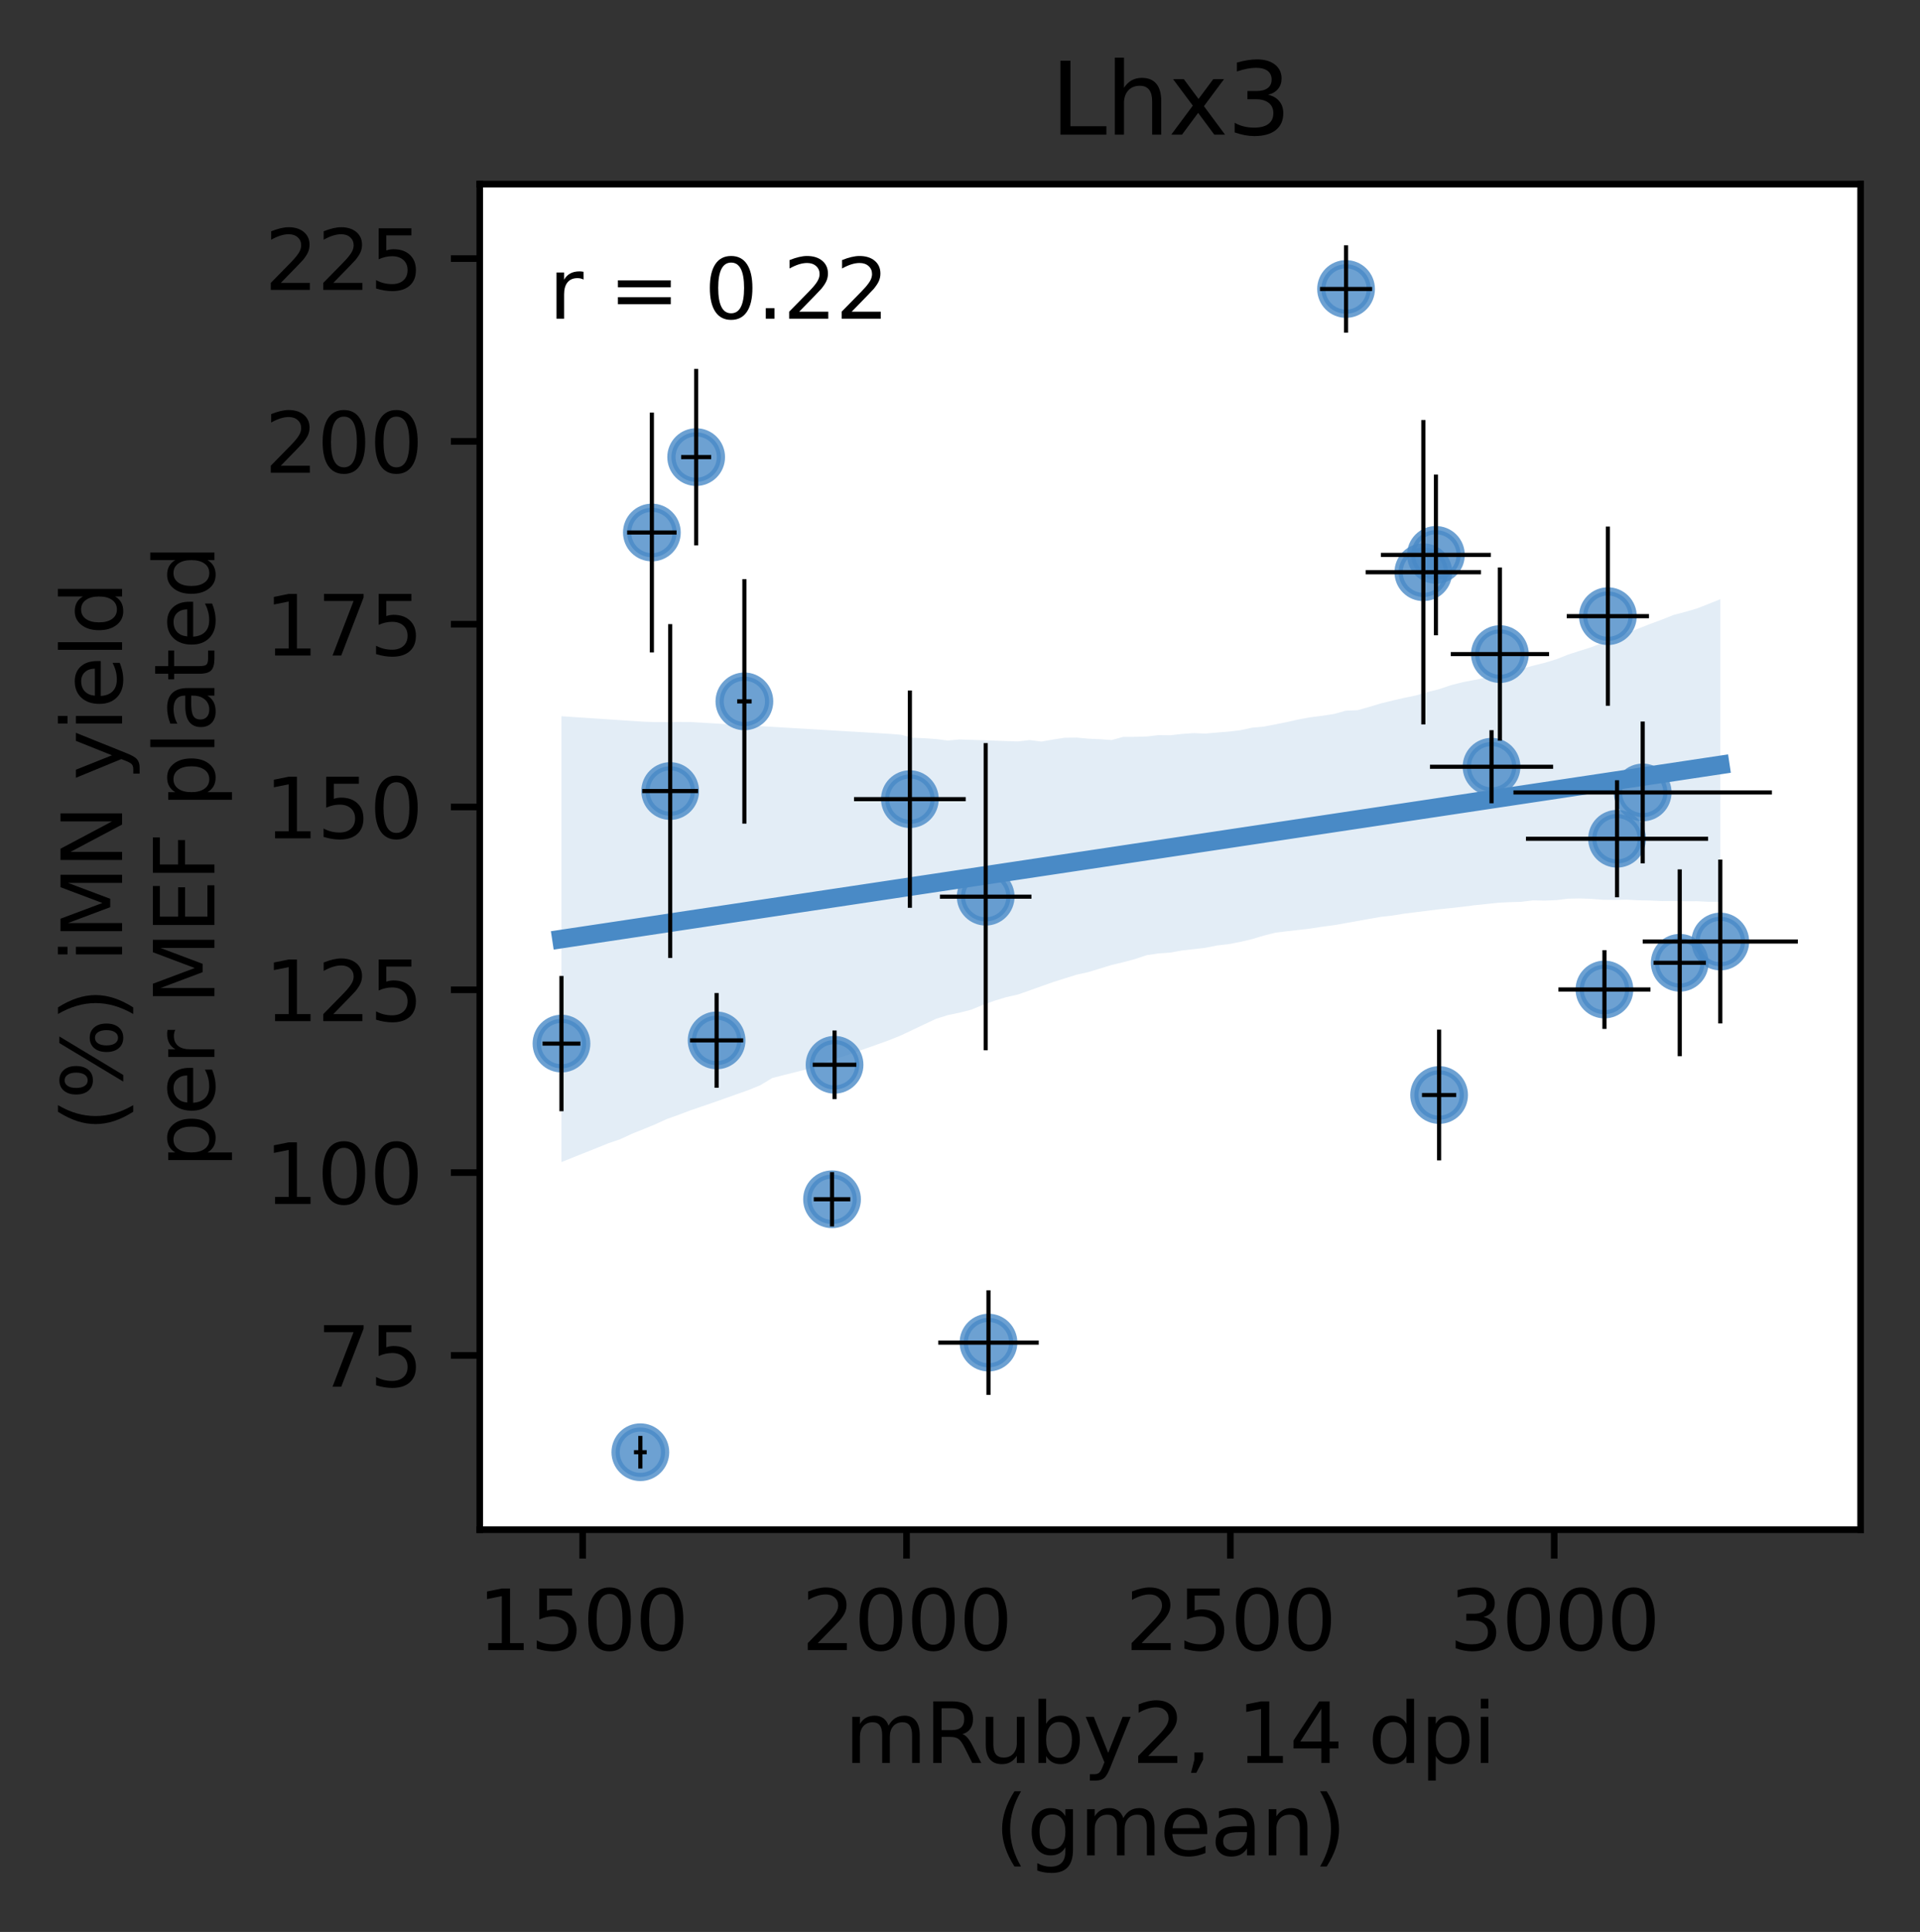 <?xml version="1.0" encoding="utf-8" standalone="no"?>
<!DOCTYPE svg PUBLIC "-//W3C//DTD SVG 1.1//EN"
  "http://www.w3.org/Graphics/SVG/1.1/DTD/svg11.dtd">
<svg xmlns:xlink="http://www.w3.org/1999/xlink" width="232.763pt" height="234.152pt" viewBox="0 0 232.763 234.152" xmlns="http://www.w3.org/2000/svg" version="1.1">
 <rect x="0" y="0" width="232.763" height="234.152" fill="#333333" stroke="none"/>
 <defs>
  <style type="text/css">*{stroke-linejoin: round; stroke-linecap: butt}</style>
 </defs>
 <g id="figure_1">
  <g id="patch_1">
   <path d="M 0 234.152 
L 232.763 234.152 
L 232.763 -0 
L 0 -0 
L 0 234.152 
z
" style="fill: none"/>
  </g>
  <g id="axes_1">
   <g id="patch_2">
    <path d="M 58.163 185.398 
L 225.563 185.398 
L 225.563 22.318 
L 58.163 22.318 
z
" style="fill: #ffffff"/>
   </g>
   <g id="PathCollection_1">
    <defs>
     <path id="m0e2d4721bb" d="M 0 3 
C 0.796 3 1.559 2.684 2.121 2.121 
C 2.684 1.559 3 0.796 3 0 
C 3 -0.796 2.684 -1.559 2.121 -2.121 
C 1.559 -2.684 0.796 -3 0 -3 
C -0.796 -3 -1.559 -2.684 -2.121 -2.121 
C -2.684 -1.559 -3 -0.796 -3 0 
C -3 0.796 -2.684 1.559 -2.121 2.121 
C -1.559 2.684 -0.796 3 0 3 
z
" style="stroke: #498ac6; stroke-opacity: 0.8"/>
    </defs>
    <g clip-path="url(#p1fb70815da)">
     <use xlink:href="#m0e2d4721bb" x="208.551" y="114.112" style="fill: #498ac6; fill-opacity: 0.8; stroke: #498ac6; stroke-opacity: 0.8"/>
     <use xlink:href="#m0e2d4721bb" x="181.833" y="79.277" style="fill: #498ac6; fill-opacity: 0.8; stroke: #498ac6; stroke-opacity: 0.8"/>
     <use xlink:href="#m0e2d4721bb" x="79.027" y="64.541" style="fill: #498ac6; fill-opacity: 0.8; stroke: #498ac6; stroke-opacity: 0.8"/>
     <use xlink:href="#m0e2d4721bb" x="86.876" y="126.097" style="fill: #498ac6; fill-opacity: 0.8; stroke: #498ac6; stroke-opacity: 0.8"/>
     <use xlink:href="#m0e2d4721bb" x="172.553" y="69.354" style="fill: #498ac6; fill-opacity: 0.8; stroke: #498ac6; stroke-opacity: 0.8"/>
     <use xlink:href="#m0e2d4721bb" x="163.183" y="35.027" style="fill: #498ac6; fill-opacity: 0.8; stroke: #498ac6; stroke-opacity: 0.8"/>
     <use xlink:href="#m0e2d4721bb" x="84.397" y="55.401" style="fill: #498ac6; fill-opacity: 0.8; stroke: #498ac6; stroke-opacity: 0.8"/>
     <use xlink:href="#m0e2d4721bb" x="119.497" y="108.679" style="fill: #498ac6; fill-opacity: 0.8; stroke: #498ac6; stroke-opacity: 0.8"/>
     <use xlink:href="#m0e2d4721bb" x="203.635" y="116.691" style="fill: #498ac6; fill-opacity: 0.8; stroke: #498ac6; stroke-opacity: 0.8"/>
     <use xlink:href="#m0e2d4721bb" x="180.82" y="92.931" style="fill: #498ac6; fill-opacity: 0.8; stroke: #498ac6; stroke-opacity: 0.8"/>
     <use xlink:href="#m0e2d4721bb" x="90.243" y="85.008" style="fill: #498ac6; fill-opacity: 0.8; stroke: #498ac6; stroke-opacity: 0.8"/>
     <use xlink:href="#m0e2d4721bb" x="100.868" y="145.352" style="fill: #498ac6; fill-opacity: 0.8; stroke: #498ac6; stroke-opacity: 0.8"/>
     <use xlink:href="#m0e2d4721bb" x="199.145" y="96.044" style="fill: #498ac6; fill-opacity: 0.8; stroke: #498ac6; stroke-opacity: 0.8"/>
     <use xlink:href="#m0e2d4721bb" x="194.924" y="74.68" style="fill: #498ac6; fill-opacity: 0.8; stroke: #498ac6; stroke-opacity: 0.8"/>
     <use xlink:href="#m0e2d4721bb" x="110.305" y="96.857" style="fill: #498ac6; fill-opacity: 0.8; stroke: #498ac6; stroke-opacity: 0.8"/>
     <use xlink:href="#m0e2d4721bb" x="119.835" y="162.725" style="fill: #498ac6; fill-opacity: 0.8; stroke: #498ac6; stroke-opacity: 0.8"/>
     <use xlink:href="#m0e2d4721bb" x="196.034" y="101.657" style="fill: #498ac6; fill-opacity: 0.8; stroke: #498ac6; stroke-opacity: 0.8"/>
     <use xlink:href="#m0e2d4721bb" x="174.076" y="67.256" style="fill: #498ac6; fill-opacity: 0.8; stroke: #498ac6; stroke-opacity: 0.8"/>
     <use xlink:href="#m0e2d4721bb" x="81.247" y="95.876" style="fill: #498ac6; fill-opacity: 0.8; stroke: #498ac6; stroke-opacity: 0.8"/>
     <use xlink:href="#m0e2d4721bb" x="101.173" y="129.051" style="fill: #498ac6; fill-opacity: 0.8; stroke: #498ac6; stroke-opacity: 0.8"/>
     <use xlink:href="#m0e2d4721bb" x="194.508" y="119.929" style="fill: #498ac6; fill-opacity: 0.8; stroke: #498ac6; stroke-opacity: 0.8"/>
     <use xlink:href="#m0e2d4721bb" x="174.463" y="132.717" style="fill: #498ac6; fill-opacity: 0.8; stroke: #498ac6; stroke-opacity: 0.8"/>
     <use xlink:href="#m0e2d4721bb" x="68.067" y="126.484" style="fill: #498ac6; fill-opacity: 0.8; stroke: #498ac6; stroke-opacity: 0.8"/>
     <use xlink:href="#m0e2d4721bb" x="77.63" y="176.01" style="fill: #498ac6; fill-opacity: 0.8; stroke: #498ac6; stroke-opacity: 0.8"/>
    </g>
   </g>
   <g id="PolyCollection_1">
    <path d="M 68.067 86.808 
L 68.067 140.846 
L 69.486 140.279 
L 70.905 139.711 
L 72.324 139.142 
L 73.743 138.568 
L 75.162 138.087 
L 76.581 137.428 
L 78 136.857 
L 79.42 136.274 
L 80.839 135.626 
L 82.258 135.121 
L 83.677 134.583 
L 85.096 134.1 
L 86.515 133.612 
L 87.934 133.11 
L 89.353 132.607 
L 90.772 132.105 
L 92.191 131.524 
L 93.61 130.66 
L 95.029 130.294 
L 96.448 129.939 
L 97.867 129.585 
L 99.286 129.025 
L 100.705 128.439 
L 102.124 128.08 
L 103.543 127.582 
L 104.962 127.08 
L 106.381 126.577 
L 107.8 126.07 
L 109.219 125.492 
L 110.638 124.824 
L 112.057 124.149 
L 113.476 123.48 
L 114.895 123.036 
L 116.314 122.74 
L 117.733 122.377 
L 119.152 121.797 
L 120.571 121.285 
L 121.99 120.854 
L 123.41 120.536 
L 124.829 120.036 
L 126.248 119.53 
L 127.667 119.029 
L 129.086 118.58 
L 130.505 118.136 
L 131.924 117.822 
L 133.343 117.39 
L 134.762 116.954 
L 136.181 116.619 
L 137.6 116.238 
L 139.019 115.766 
L 140.438 115.557 
L 141.857 115.455 
L 143.276 115.2 
L 144.695 115.042 
L 146.114 114.876 
L 147.533 114.592 
L 148.952 114.428 
L 150.371 114.155 
L 151.79 113.822 
L 153.209 113.394 
L 154.628 113.038 
L 156.047 112.864 
L 157.466 112.703 
L 158.885 112.537 
L 160.304 112.317 
L 161.723 112.13 
L 163.142 111.881 
L 164.561 111.627 
L 165.98 111.371 
L 167.399 111.126 
L 168.819 110.965 
L 170.238 110.732 
L 171.657 110.555 
L 173.076 110.378 
L 174.495 110.206 
L 175.914 110.057 
L 177.333 109.896 
L 178.752 109.716 
L 180.171 109.569 
L 181.59 109.417 
L 183.009 109.343 
L 184.428 109.301 
L 185.847 109.127 
L 187.266 109.152 
L 188.685 109.098 
L 190.104 108.923 
L 191.523 108.893 
L 192.942 108.947 
L 194.361 109.055 
L 195.78 109.07 
L 197.199 109.041 
L 198.618 109.116 
L 200.037 109.14 
L 201.456 109.21 
L 202.875 109.204 
L 204.294 109.233 
L 205.713 109.227 
L 207.132 109.299 
L 208.551 109.296 
L 208.551 72.623 
L 208.551 72.623 
L 207.132 73.196 
L 205.713 73.75 
L 204.294 74.166 
L 202.875 74.537 
L 201.456 75.104 
L 200.037 75.627 
L 198.618 76.183 
L 197.199 76.746 
L 195.78 77.308 
L 194.361 77.872 
L 192.942 78.43 
L 191.523 78.88 
L 190.104 79.337 
L 188.685 79.899 
L 187.266 80.33 
L 185.847 80.686 
L 184.428 81.067 
L 183.009 81.549 
L 181.59 81.87 
L 180.171 82.116 
L 178.752 82.41 
L 177.333 82.678 
L 175.914 83.039 
L 174.495 83.516 
L 173.076 83.874 
L 171.657 84.289 
L 170.238 84.581 
L 168.819 84.905 
L 167.399 85.256 
L 165.98 85.68 
L 164.561 86.083 
L 163.142 86.139 
L 161.723 86.535 
L 160.304 86.753 
L 158.885 86.932 
L 157.466 87.189 
L 156.047 87.509 
L 154.628 87.796 
L 153.209 88.066 
L 151.79 88.198 
L 150.371 88.504 
L 148.952 88.674 
L 147.533 88.785 
L 146.114 88.913 
L 144.695 88.857 
L 143.276 88.956 
L 141.857 89.115 
L 140.438 89.1 
L 139.019 89.264 
L 137.6 89.303 
L 136.181 89.307 
L 134.762 89.695 
L 133.343 89.588 
L 131.924 89.528 
L 130.505 89.396 
L 129.086 89.416 
L 127.667 89.632 
L 126.248 89.878 
L 124.829 89.698 
L 123.41 89.862 
L 121.99 89.816 
L 120.571 89.767 
L 119.152 89.717 
L 117.733 89.669 
L 116.314 89.622 
L 114.895 89.755 
L 113.476 89.573 
L 112.057 89.473 
L 110.638 89.418 
L 109.219 89.051 
L 107.8 88.941 
L 106.381 88.854 
L 104.962 88.767 
L 103.543 88.684 
L 102.124 88.603 
L 100.705 88.518 
L 99.286 88.429 
L 97.867 88.344 
L 96.448 88.262 
L 95.029 88.179 
L 93.61 88.096 
L 92.191 88.013 
L 90.772 87.88 
L 89.353 87.846 
L 87.934 87.762 
L 86.515 87.673 
L 85.096 87.591 
L 83.677 87.509 
L 82.258 87.501 
L 80.839 87.51 
L 79.42 87.519 
L 78 87.469 
L 76.581 87.374 
L 75.162 87.28 
L 73.743 87.186 
L 72.324 87.091 
L 70.905 86.997 
L 69.486 86.903 
L 68.067 86.808 
z
" clip-path="url(#p1fb70815da)" style="fill: #498ac6; fill-opacity: 0.15"/>
   </g>
   <g id="matplotlib.axis_1">
    <g id="xtick_1">
     <g id="line2d_1">
      <defs>
       <path id="m00a034ac00" d="M 0 0 
L 0 3.5 
" style="stroke: #000000; stroke-width: 0.8"/>
      </defs>
      <g>
       <use xlink:href="#m00a034ac00" x="70.64" y="185.398" style="stroke: #000000; stroke-width: 0.8"/>
      </g>
     </g>
     <g id="text_1">
      <!-- 1500 -->
      <g transform="translate(57.915 199.997)scale(0.1 -0.1)">
       <defs>
        <path id="DejaVuSans-31" d="M 794 531 
L 1825 531 
L 1825 4091 
L 703 3866 
L 703 4441 
L 1819 4666 
L 2450 4666 
L 2450 531 
L 3481 531 
L 3481 0 
L 794 0 
L 794 531 
z
" transform="scale(0.016)"/>
        <path id="DejaVuSans-35" d="M 691 4666 
L 3169 4666 
L 3169 4134 
L 1269 4134 
L 1269 2991 
Q 1406 3038 1543 3061 
Q 1681 3084 1819 3084 
Q 2600 3084 3056 2656 
Q 3513 2228 3513 1497 
Q 3513 744 3044 326 
Q 2575 -91 1722 -91 
Q 1428 -91 1123 -41 
Q 819 9 494 109 
L 494 744 
Q 775 591 1075 516 
Q 1375 441 1709 441 
Q 2250 441 2565 725 
Q 2881 1009 2881 1497 
Q 2881 1984 2565 2268 
Q 2250 2553 1709 2553 
Q 1456 2553 1204 2497 
Q 953 2441 691 2322 
L 691 4666 
z
" transform="scale(0.016)"/>
        <path id="DejaVuSans-30" d="M 2034 4250 
Q 1547 4250 1301 3770 
Q 1056 3291 1056 2328 
Q 1056 1369 1301 889 
Q 1547 409 2034 409 
Q 2525 409 2770 889 
Q 3016 1369 3016 2328 
Q 3016 3291 2770 3770 
Q 2525 4250 2034 4250 
z
M 2034 4750 
Q 2819 4750 3233 4129 
Q 3647 3509 3647 2328 
Q 3647 1150 3233 529 
Q 2819 -91 2034 -91 
Q 1250 -91 836 529 
Q 422 1150 422 2328 
Q 422 3509 836 4129 
Q 1250 4750 2034 4750 
z
" transform="scale(0.016)"/>
       </defs>
       <use xlink:href="#DejaVuSans-31"/>
       <use xlink:href="#DejaVuSans-35" x="63.623"/>
       <use xlink:href="#DejaVuSans-30" x="127.246"/>
       <use xlink:href="#DejaVuSans-30" x="190.869"/>
      </g>
     </g>
    </g>
    <g id="xtick_2">
     <g id="line2d_2">
      <g>
       <use xlink:href="#m00a034ac00" x="109.899" y="185.398" style="stroke: #000000; stroke-width: 0.8"/>
      </g>
     </g>
     <g id="text_2">
      <!-- 2000 -->
      <g transform="translate(97.174 199.997)scale(0.1 -0.1)">
       <defs>
        <path id="DejaVuSans-32" d="M 1228 531 
L 3431 531 
L 3431 0 
L 469 0 
L 469 531 
Q 828 903 1448 1529 
Q 2069 2156 2228 2338 
Q 2531 2678 2651 2914 
Q 2772 3150 2772 3378 
Q 2772 3750 2511 3984 
Q 2250 4219 1831 4219 
Q 1534 4219 1204 4116 
Q 875 4013 500 3803 
L 500 4441 
Q 881 4594 1212 4672 
Q 1544 4750 1819 4750 
Q 2544 4750 2975 4387 
Q 3406 4025 3406 3419 
Q 3406 3131 3298 2873 
Q 3191 2616 2906 2266 
Q 2828 2175 2409 1742 
Q 1991 1309 1228 531 
z
" transform="scale(0.016)"/>
       </defs>
       <use xlink:href="#DejaVuSans-32"/>
       <use xlink:href="#DejaVuSans-30" x="63.623"/>
       <use xlink:href="#DejaVuSans-30" x="127.246"/>
       <use xlink:href="#DejaVuSans-30" x="190.869"/>
      </g>
     </g>
    </g>
    <g id="xtick_3">
     <g id="line2d_3">
      <g>
       <use xlink:href="#m00a034ac00" x="149.158" y="185.398" style="stroke: #000000; stroke-width: 0.8"/>
      </g>
     </g>
     <g id="text_3">
      <!-- 2500 -->
      <g transform="translate(136.433 199.997)scale(0.1 -0.1)">
       <use xlink:href="#DejaVuSans-32"/>
       <use xlink:href="#DejaVuSans-35" x="63.623"/>
       <use xlink:href="#DejaVuSans-30" x="127.246"/>
       <use xlink:href="#DejaVuSans-30" x="190.869"/>
      </g>
     </g>
    </g>
    <g id="xtick_4">
     <g id="line2d_4">
      <g>
       <use xlink:href="#m00a034ac00" x="188.417" y="185.398" style="stroke: #000000; stroke-width: 0.8"/>
      </g>
     </g>
     <g id="text_4">
      <!-- 3000 -->
      <g transform="translate(175.692 199.997)scale(0.1 -0.1)">
       <defs>
        <path id="DejaVuSans-33" d="M 2597 2516 
Q 3050 2419 3304 2112 
Q 3559 1806 3559 1356 
Q 3559 666 3084 287 
Q 2609 -91 1734 -91 
Q 1441 -91 1130 -33 
Q 819 25 488 141 
L 488 750 
Q 750 597 1062 519 
Q 1375 441 1716 441 
Q 2309 441 2620 675 
Q 2931 909 2931 1356 
Q 2931 1769 2642 2001 
Q 2353 2234 1838 2234 
L 1294 2234 
L 1294 2753 
L 1863 2753 
Q 2328 2753 2575 2939 
Q 2822 3125 2822 3475 
Q 2822 3834 2567 4026 
Q 2313 4219 1838 4219 
Q 1578 4219 1281 4162 
Q 984 4106 628 3988 
L 628 4550 
Q 988 4650 1302 4700 
Q 1616 4750 1894 4750 
Q 2613 4750 3031 4423 
Q 3450 4097 3450 3541 
Q 3450 3153 3228 2886 
Q 3006 2619 2597 2516 
z
" transform="scale(0.016)"/>
       </defs>
       <use xlink:href="#DejaVuSans-33"/>
       <use xlink:href="#DejaVuSans-30" x="63.623"/>
       <use xlink:href="#DejaVuSans-30" x="127.246"/>
       <use xlink:href="#DejaVuSans-30" x="190.869"/>
      </g>
     </g>
    </g>
    <g id="text_5">
     <!-- mRuby2, 14 dpi -->
     <g transform="translate(102.393 213.675)scale(0.1 -0.1)">
      <defs>
       <path id="DejaVuSans-6d" d="M 3328 2828 
Q 3544 3216 3844 3400 
Q 4144 3584 4550 3584 
Q 5097 3584 5394 3201 
Q 5691 2819 5691 2113 
L 5691 0 
L 5113 0 
L 5113 2094 
Q 5113 2597 4934 2840 
Q 4756 3084 4391 3084 
Q 3944 3084 3684 2787 
Q 3425 2491 3425 1978 
L 3425 0 
L 2847 0 
L 2847 2094 
Q 2847 2600 2669 2842 
Q 2491 3084 2119 3084 
Q 1678 3084 1418 2786 
Q 1159 2488 1159 1978 
L 1159 0 
L 581 0 
L 581 3500 
L 1159 3500 
L 1159 2956 
Q 1356 3278 1631 3431 
Q 1906 3584 2284 3584 
Q 2666 3584 2933 3390 
Q 3200 3197 3328 2828 
z
" transform="scale(0.016)"/>
       <path id="DejaVuSans-52" d="M 2841 2188 
Q 3044 2119 3236 1894 
Q 3428 1669 3622 1275 
L 4263 0 
L 3584 0 
L 2988 1197 
Q 2756 1666 2539 1819 
Q 2322 1972 1947 1972 
L 1259 1972 
L 1259 0 
L 628 0 
L 628 4666 
L 2053 4666 
Q 2853 4666 3247 4331 
Q 3641 3997 3641 3322 
Q 3641 2881 3436 2590 
Q 3231 2300 2841 2188 
z
M 1259 4147 
L 1259 2491 
L 2053 2491 
Q 2509 2491 2742 2702 
Q 2975 2913 2975 3322 
Q 2975 3731 2742 3939 
Q 2509 4147 2053 4147 
L 1259 4147 
z
" transform="scale(0.016)"/>
       <path id="DejaVuSans-75" d="M 544 1381 
L 544 3500 
L 1119 3500 
L 1119 1403 
Q 1119 906 1312 657 
Q 1506 409 1894 409 
Q 2359 409 2629 706 
Q 2900 1003 2900 1516 
L 2900 3500 
L 3475 3500 
L 3475 0 
L 2900 0 
L 2900 538 
Q 2691 219 2414 64 
Q 2138 -91 1772 -91 
Q 1169 -91 856 284 
Q 544 659 544 1381 
z
M 1991 3584 
L 1991 3584 
z
" transform="scale(0.016)"/>
       <path id="DejaVuSans-62" d="M 3116 1747 
Q 3116 2381 2855 2742 
Q 2594 3103 2138 3103 
Q 1681 3103 1420 2742 
Q 1159 2381 1159 1747 
Q 1159 1113 1420 752 
Q 1681 391 2138 391 
Q 2594 391 2855 752 
Q 3116 1113 3116 1747 
z
M 1159 2969 
Q 1341 3281 1617 3432 
Q 1894 3584 2278 3584 
Q 2916 3584 3314 3078 
Q 3713 2572 3713 1747 
Q 3713 922 3314 415 
Q 2916 -91 2278 -91 
Q 1894 -91 1617 61 
Q 1341 213 1159 525 
L 1159 0 
L 581 0 
L 581 4863 
L 1159 4863 
L 1159 2969 
z
" transform="scale(0.016)"/>
       <path id="DejaVuSans-79" d="M 2059 -325 
Q 1816 -950 1584 -1140 
Q 1353 -1331 966 -1331 
L 506 -1331 
L 506 -850 
L 844 -850 
Q 1081 -850 1212 -737 
Q 1344 -625 1503 -206 
L 1606 56 
L 191 3500 
L 800 3500 
L 1894 763 
L 2988 3500 
L 3597 3500 
L 2059 -325 
z
" transform="scale(0.016)"/>
       <path id="DejaVuSans-2c" d="M 750 794 
L 1409 794 
L 1409 256 
L 897 -744 
L 494 -744 
L 750 256 
L 750 794 
z
" transform="scale(0.016)"/>
       <path id="DejaVuSans-20" transform="scale(0.016)"/>
       <path id="DejaVuSans-34" d="M 2419 4116 
L 825 1625 
L 2419 1625 
L 2419 4116 
z
M 2253 4666 
L 3047 4666 
L 3047 1625 
L 3713 1625 
L 3713 1100 
L 3047 1100 
L 3047 0 
L 2419 0 
L 2419 1100 
L 313 1100 
L 313 1709 
L 2253 4666 
z
" transform="scale(0.016)"/>
       <path id="DejaVuSans-64" d="M 2906 2969 
L 2906 4863 
L 3481 4863 
L 3481 0 
L 2906 0 
L 2906 525 
Q 2725 213 2448 61 
Q 2172 -91 1784 -91 
Q 1150 -91 751 415 
Q 353 922 353 1747 
Q 353 2572 751 3078 
Q 1150 3584 1784 3584 
Q 2172 3584 2448 3432 
Q 2725 3281 2906 2969 
z
M 947 1747 
Q 947 1113 1208 752 
Q 1469 391 1925 391 
Q 2381 391 2643 752 
Q 2906 1113 2906 1747 
Q 2906 2381 2643 2742 
Q 2381 3103 1925 3103 
Q 1469 3103 1208 2742 
Q 947 2381 947 1747 
z
" transform="scale(0.016)"/>
       <path id="DejaVuSans-70" d="M 1159 525 
L 1159 -1331 
L 581 -1331 
L 581 3500 
L 1159 3500 
L 1159 2969 
Q 1341 3281 1617 3432 
Q 1894 3584 2278 3584 
Q 2916 3584 3314 3078 
Q 3713 2572 3713 1747 
Q 3713 922 3314 415 
Q 2916 -91 2278 -91 
Q 1894 -91 1617 61 
Q 1341 213 1159 525 
z
M 3116 1747 
Q 3116 2381 2855 2742 
Q 2594 3103 2138 3103 
Q 1681 3103 1420 2742 
Q 1159 2381 1159 1747 
Q 1159 1113 1420 752 
Q 1681 391 2138 391 
Q 2594 391 2855 752 
Q 3116 1113 3116 1747 
z
" transform="scale(0.016)"/>
       <path id="DejaVuSans-69" d="M 603 3500 
L 1178 3500 
L 1178 0 
L 603 0 
L 603 3500 
z
M 603 4863 
L 1178 4863 
L 1178 4134 
L 603 4134 
L 603 4863 
z
" transform="scale(0.016)"/>
      </defs>
      <use xlink:href="#DejaVuSans-6d"/>
      <use xlink:href="#DejaVuSans-52" x="97.412"/>
      <use xlink:href="#DejaVuSans-75" x="162.395"/>
      <use xlink:href="#DejaVuSans-62" x="225.773"/>
      <use xlink:href="#DejaVuSans-79" x="289.25"/>
      <use xlink:href="#DejaVuSans-32" x="348.43"/>
      <use xlink:href="#DejaVuSans-2c" x="412.053"/>
      <use xlink:href="#DejaVuSans-20" x="443.84"/>
      <use xlink:href="#DejaVuSans-31" x="475.627"/>
      <use xlink:href="#DejaVuSans-34" x="539.25"/>
      <use xlink:href="#DejaVuSans-20" x="602.873"/>
      <use xlink:href="#DejaVuSans-64" x="634.66"/>
      <use xlink:href="#DejaVuSans-70" x="698.137"/>
      <use xlink:href="#DejaVuSans-69" x="761.613"/>
     </g>
     <!-- (gmean) -->
     <g transform="translate(120.608 224.873)scale(0.1 -0.1)">
      <defs>
       <path id="DejaVuSans-28" d="M 1984 4856 
Q 1566 4138 1362 3434 
Q 1159 2731 1159 2009 
Q 1159 1288 1364 580 
Q 1569 -128 1984 -844 
L 1484 -844 
Q 1016 -109 783 600 
Q 550 1309 550 2009 
Q 550 2706 781 3412 
Q 1013 4119 1484 4856 
L 1984 4856 
z
" transform="scale(0.016)"/>
       <path id="DejaVuSans-67" d="M 2906 1791 
Q 2906 2416 2648 2759 
Q 2391 3103 1925 3103 
Q 1463 3103 1205 2759 
Q 947 2416 947 1791 
Q 947 1169 1205 825 
Q 1463 481 1925 481 
Q 2391 481 2648 825 
Q 2906 1169 2906 1791 
z
M 3481 434 
Q 3481 -459 3084 -895 
Q 2688 -1331 1869 -1331 
Q 1566 -1331 1297 -1286 
Q 1028 -1241 775 -1147 
L 775 -588 
Q 1028 -725 1275 -790 
Q 1522 -856 1778 -856 
Q 2344 -856 2625 -561 
Q 2906 -266 2906 331 
L 2906 616 
Q 2728 306 2450 153 
Q 2172 0 1784 0 
Q 1141 0 747 490 
Q 353 981 353 1791 
Q 353 2603 747 3093 
Q 1141 3584 1784 3584 
Q 2172 3584 2450 3431 
Q 2728 3278 2906 2969 
L 2906 3500 
L 3481 3500 
L 3481 434 
z
" transform="scale(0.016)"/>
       <path id="DejaVuSans-65" d="M 3597 1894 
L 3597 1613 
L 953 1613 
Q 991 1019 1311 708 
Q 1631 397 2203 397 
Q 2534 397 2845 478 
Q 3156 559 3463 722 
L 3463 178 
Q 3153 47 2828 -22 
Q 2503 -91 2169 -91 
Q 1331 -91 842 396 
Q 353 884 353 1716 
Q 353 2575 817 3079 
Q 1281 3584 2069 3584 
Q 2775 3584 3186 3129 
Q 3597 2675 3597 1894 
z
M 3022 2063 
Q 3016 2534 2758 2815 
Q 2500 3097 2075 3097 
Q 1594 3097 1305 2825 
Q 1016 2553 972 2059 
L 3022 2063 
z
" transform="scale(0.016)"/>
       <path id="DejaVuSans-61" d="M 2194 1759 
Q 1497 1759 1228 1600 
Q 959 1441 959 1056 
Q 959 750 1161 570 
Q 1363 391 1709 391 
Q 2188 391 2477 730 
Q 2766 1069 2766 1631 
L 2766 1759 
L 2194 1759 
z
M 3341 1997 
L 3341 0 
L 2766 0 
L 2766 531 
Q 2569 213 2275 61 
Q 1981 -91 1556 -91 
Q 1019 -91 701 211 
Q 384 513 384 1019 
Q 384 1609 779 1909 
Q 1175 2209 1959 2209 
L 2766 2209 
L 2766 2266 
Q 2766 2663 2505 2880 
Q 2244 3097 1772 3097 
Q 1472 3097 1187 3025 
Q 903 2953 641 2809 
L 641 3341 
Q 956 3463 1253 3523 
Q 1550 3584 1831 3584 
Q 2591 3584 2966 3190 
Q 3341 2797 3341 1997 
z
" transform="scale(0.016)"/>
       <path id="DejaVuSans-6e" d="M 3513 2113 
L 3513 0 
L 2938 0 
L 2938 2094 
Q 2938 2591 2744 2837 
Q 2550 3084 2163 3084 
Q 1697 3084 1428 2787 
Q 1159 2491 1159 1978 
L 1159 0 
L 581 0 
L 581 3500 
L 1159 3500 
L 1159 2956 
Q 1366 3272 1645 3428 
Q 1925 3584 2291 3584 
Q 2894 3584 3203 3211 
Q 3513 2838 3513 2113 
z
" transform="scale(0.016)"/>
       <path id="DejaVuSans-29" d="M 513 4856 
L 1013 4856 
Q 1481 4119 1714 3412 
Q 1947 2706 1947 2009 
Q 1947 1309 1714 600 
Q 1481 -109 1013 -844 
L 513 -844 
Q 928 -128 1133 580 
Q 1338 1288 1338 2009 
Q 1338 2731 1133 3434 
Q 928 4138 513 4856 
z
" transform="scale(0.016)"/>
      </defs>
      <use xlink:href="#DejaVuSans-28"/>
      <use xlink:href="#DejaVuSans-67" x="39.014"/>
      <use xlink:href="#DejaVuSans-6d" x="102.49"/>
      <use xlink:href="#DejaVuSans-65" x="199.902"/>
      <use xlink:href="#DejaVuSans-61" x="261.426"/>
      <use xlink:href="#DejaVuSans-6e" x="322.705"/>
      <use xlink:href="#DejaVuSans-29" x="386.084"/>
     </g>
    </g>
   </g>
   <g id="matplotlib.axis_2">
    <g id="ytick_1">
     <g id="line2d_5">
      <defs>
       <path id="md5cf05fd5f" d="M 0 0 
L -3.5 0 
" style="stroke: #000000; stroke-width: 0.8"/>
      </defs>
      <g>
       <use xlink:href="#md5cf05fd5f" x="58.163" y="164.276" style="stroke: #000000; stroke-width: 0.8"/>
      </g>
     </g>
     <g id="text_6">
      <!-- 75 -->
      <g transform="translate(38.438 168.075)scale(0.1 -0.1)">
       <defs>
        <path id="DejaVuSans-37" d="M 525 4666 
L 3525 4666 
L 3525 4397 
L 1831 0 
L 1172 0 
L 2766 4134 
L 525 4134 
L 525 4666 
z
" transform="scale(0.016)"/>
       </defs>
       <use xlink:href="#DejaVuSans-37"/>
       <use xlink:href="#DejaVuSans-35" x="63.623"/>
      </g>
     </g>
    </g>
    <g id="ytick_2">
     <g id="line2d_6">
      <g>
       <use xlink:href="#md5cf05fd5f" x="58.163" y="142.12" style="stroke: #000000; stroke-width: 0.8"/>
      </g>
     </g>
     <g id="text_7">
      <!-- 100 -->
      <g transform="translate(32.076 145.919)scale(0.1 -0.1)">
       <use xlink:href="#DejaVuSans-31"/>
       <use xlink:href="#DejaVuSans-30" x="63.623"/>
       <use xlink:href="#DejaVuSans-30" x="127.246"/>
      </g>
     </g>
    </g>
    <g id="ytick_3">
     <g id="line2d_7">
      <g>
       <use xlink:href="#md5cf05fd5f" x="58.163" y="119.964" style="stroke: #000000; stroke-width: 0.8"/>
      </g>
     </g>
     <g id="text_8">
      <!-- 125 -->
      <g transform="translate(32.076 123.763)scale(0.1 -0.1)">
       <use xlink:href="#DejaVuSans-31"/>
       <use xlink:href="#DejaVuSans-32" x="63.623"/>
       <use xlink:href="#DejaVuSans-35" x="127.246"/>
      </g>
     </g>
    </g>
    <g id="ytick_4">
     <g id="line2d_8">
      <g>
       <use xlink:href="#md5cf05fd5f" x="58.163" y="97.808" style="stroke: #000000; stroke-width: 0.8"/>
      </g>
     </g>
     <g id="text_9">
      <!-- 150 -->
      <g transform="translate(32.076 101.607)scale(0.1 -0.1)">
       <use xlink:href="#DejaVuSans-31"/>
       <use xlink:href="#DejaVuSans-35" x="63.623"/>
       <use xlink:href="#DejaVuSans-30" x="127.246"/>
      </g>
     </g>
    </g>
    <g id="ytick_5">
     <g id="line2d_9">
      <g>
       <use xlink:href="#md5cf05fd5f" x="58.163" y="75.652" style="stroke: #000000; stroke-width: 0.8"/>
      </g>
     </g>
     <g id="text_10">
      <!-- 175 -->
      <g transform="translate(32.076 79.451)scale(0.1 -0.1)">
       <use xlink:href="#DejaVuSans-31"/>
       <use xlink:href="#DejaVuSans-37" x="63.623"/>
       <use xlink:href="#DejaVuSans-35" x="127.246"/>
      </g>
     </g>
    </g>
    <g id="ytick_6">
     <g id="line2d_10">
      <g>
       <use xlink:href="#md5cf05fd5f" x="58.163" y="53.496" style="stroke: #000000; stroke-width: 0.8"/>
      </g>
     </g>
     <g id="text_11">
      <!-- 200 -->
      <g transform="translate(32.076 57.295)scale(0.1 -0.1)">
       <use xlink:href="#DejaVuSans-32"/>
       <use xlink:href="#DejaVuSans-30" x="63.623"/>
       <use xlink:href="#DejaVuSans-30" x="127.246"/>
      </g>
     </g>
    </g>
    <g id="ytick_7">
     <g id="line2d_11">
      <g>
       <use xlink:href="#md5cf05fd5f" x="58.163" y="31.34" style="stroke: #000000; stroke-width: 0.8"/>
      </g>
     </g>
     <g id="text_12">
      <!-- 225 -->
      <g transform="translate(32.076 35.139)scale(0.1 -0.1)">
       <use xlink:href="#DejaVuSans-32"/>
       <use xlink:href="#DejaVuSans-32" x="63.623"/>
       <use xlink:href="#DejaVuSans-35" x="127.246"/>
      </g>
     </g>
    </g>
    <g id="text_13">
     <!-- (%) iMN yield -->
     <g transform="translate(14.798 137.121)rotate(-90)scale(0.1 -0.1)">
      <defs>
       <path id="DejaVuSans-25" d="M 4653 2053 
Q 4381 2053 4226 1822 
Q 4072 1591 4072 1178 
Q 4072 772 4226 539 
Q 4381 306 4653 306 
Q 4919 306 5073 539 
Q 5228 772 5228 1178 
Q 5228 1588 5073 1820 
Q 4919 2053 4653 2053 
z
M 4653 2450 
Q 5147 2450 5437 2106 
Q 5728 1763 5728 1178 
Q 5728 594 5436 251 
Q 5144 -91 4653 -91 
Q 4153 -91 3862 251 
Q 3572 594 3572 1178 
Q 3572 1766 3864 2108 
Q 4156 2450 4653 2450 
z
M 1428 4353 
Q 1159 4353 1004 4120 
Q 850 3888 850 3481 
Q 850 3069 1003 2837 
Q 1156 2606 1428 2606 
Q 1700 2606 1854 2837 
Q 2009 3069 2009 3481 
Q 2009 3884 1853 4118 
Q 1697 4353 1428 4353 
z
M 4250 4750 
L 4750 4750 
L 1831 -91 
L 1331 -91 
L 4250 4750 
z
M 1428 4750 
Q 1922 4750 2215 4408 
Q 2509 4066 2509 3481 
Q 2509 2891 2217 2550 
Q 1925 2209 1428 2209 
Q 931 2209 642 2551 
Q 353 2894 353 3481 
Q 353 4063 643 4406 
Q 934 4750 1428 4750 
z
" transform="scale(0.016)"/>
       <path id="DejaVuSans-4d" d="M 628 4666 
L 1569 4666 
L 2759 1491 
L 3956 4666 
L 4897 4666 
L 4897 0 
L 4281 0 
L 4281 4097 
L 3078 897 
L 2444 897 
L 1241 4097 
L 1241 0 
L 628 0 
L 628 4666 
z
" transform="scale(0.016)"/>
       <path id="DejaVuSans-4e" d="M 628 4666 
L 1478 4666 
L 3547 763 
L 3547 4666 
L 4159 4666 
L 4159 0 
L 3309 0 
L 1241 3903 
L 1241 0 
L 628 0 
L 628 4666 
z
" transform="scale(0.016)"/>
       <path id="DejaVuSans-6c" d="M 603 4863 
L 1178 4863 
L 1178 0 
L 603 0 
L 603 4863 
z
" transform="scale(0.016)"/>
      </defs>
      <use xlink:href="#DejaVuSans-28"/>
      <use xlink:href="#DejaVuSans-25" x="39.014"/>
      <use xlink:href="#DejaVuSans-29" x="134.033"/>
      <use xlink:href="#DejaVuSans-20" x="173.047"/>
      <use xlink:href="#DejaVuSans-69" x="204.834"/>
      <use xlink:href="#DejaVuSans-4d" x="232.617"/>
      <use xlink:href="#DejaVuSans-4e" x="318.896"/>
      <use xlink:href="#DejaVuSans-20" x="393.701"/>
      <use xlink:href="#DejaVuSans-79" x="425.488"/>
      <use xlink:href="#DejaVuSans-69" x="484.668"/>
      <use xlink:href="#DejaVuSans-65" x="512.451"/>
      <use xlink:href="#DejaVuSans-6c" x="573.975"/>
      <use xlink:href="#DejaVuSans-64" x="601.758"/>
     </g>
     <!-- per MEF plated -->
     <g transform="translate(25.996 141.53)rotate(-90)scale(0.1 -0.1)">
      <defs>
       <path id="DejaVuSans-72" d="M 2631 2963 
Q 2534 3019 2420 3045 
Q 2306 3072 2169 3072 
Q 1681 3072 1420 2755 
Q 1159 2438 1159 1844 
L 1159 0 
L 581 0 
L 581 3500 
L 1159 3500 
L 1159 2956 
Q 1341 3275 1631 3429 
Q 1922 3584 2338 3584 
Q 2397 3584 2469 3576 
Q 2541 3569 2628 3553 
L 2631 2963 
z
" transform="scale(0.016)"/>
       <path id="DejaVuSans-45" d="M 628 4666 
L 3578 4666 
L 3578 4134 
L 1259 4134 
L 1259 2753 
L 3481 2753 
L 3481 2222 
L 1259 2222 
L 1259 531 
L 3634 531 
L 3634 0 
L 628 0 
L 628 4666 
z
" transform="scale(0.016)"/>
       <path id="DejaVuSans-46" d="M 628 4666 
L 3309 4666 
L 3309 4134 
L 1259 4134 
L 1259 2759 
L 3109 2759 
L 3109 2228 
L 1259 2228 
L 1259 0 
L 628 0 
L 628 4666 
z
" transform="scale(0.016)"/>
       <path id="DejaVuSans-74" d="M 1172 4494 
L 1172 3500 
L 2356 3500 
L 2356 3053 
L 1172 3053 
L 1172 1153 
Q 1172 725 1289 603 
Q 1406 481 1766 481 
L 2356 481 
L 2356 0 
L 1766 0 
Q 1100 0 847 248 
Q 594 497 594 1153 
L 594 3053 
L 172 3053 
L 172 3500 
L 594 3500 
L 594 4494 
L 1172 4494 
z
" transform="scale(0.016)"/>
      </defs>
      <use xlink:href="#DejaVuSans-70"/>
      <use xlink:href="#DejaVuSans-65" x="63.477"/>
      <use xlink:href="#DejaVuSans-72" x="125"/>
      <use xlink:href="#DejaVuSans-20" x="166.113"/>
      <use xlink:href="#DejaVuSans-4d" x="197.9"/>
      <use xlink:href="#DejaVuSans-45" x="284.18"/>
      <use xlink:href="#DejaVuSans-46" x="347.363"/>
      <use xlink:href="#DejaVuSans-20" x="404.883"/>
      <use xlink:href="#DejaVuSans-70" x="436.67"/>
      <use xlink:href="#DejaVuSans-6c" x="500.146"/>
      <use xlink:href="#DejaVuSans-61" x="527.93"/>
      <use xlink:href="#DejaVuSans-74" x="589.209"/>
      <use xlink:href="#DejaVuSans-65" x="628.418"/>
      <use xlink:href="#DejaVuSans-64" x="689.941"/>
     </g>
    </g>
   </g>
   <g id="line2d_12">
    <path d="M 68.067 113.811 
L 69.486 113.597 
L 70.905 113.384 
L 72.324 113.171 
L 73.743 112.958 
L 75.162 112.745 
L 76.581 112.532 
L 78 112.319 
L 79.42 112.106 
L 80.839 111.893 
L 82.258 111.679 
L 83.677 111.466 
L 85.096 111.253 
L 86.515 111.04 
L 87.934 110.827 
L 89.353 110.614 
L 90.772 110.401 
L 92.191 110.188 
L 93.61 109.975 
L 95.029 109.762 
L 96.448 109.548 
L 97.867 109.335 
L 99.286 109.122 
L 100.705 108.909 
L 102.124 108.696 
L 103.543 108.483 
L 104.962 108.27 
L 106.381 108.057 
L 107.8 107.844 
L 109.219 107.63 
L 110.638 107.417 
L 112.057 107.204 
L 113.476 106.991 
L 114.895 106.778 
L 116.314 106.565 
L 117.733 106.352 
L 119.152 106.139 
L 120.571 105.926 
L 121.99 105.712 
L 123.41 105.499 
L 124.829 105.286 
L 126.248 105.073 
L 127.667 104.86 
L 129.086 104.647 
L 130.505 104.434 
L 131.924 104.221 
L 133.343 104.008 
L 134.762 103.795 
L 136.181 103.581 
L 137.6 103.368 
L 139.019 103.155 
L 140.438 102.942 
L 141.857 102.729 
L 143.276 102.516 
L 144.695 102.303 
L 146.114 102.09 
L 147.533 101.877 
L 148.952 101.663 
L 150.371 101.45 
L 151.79 101.237 
L 153.209 101.024 
L 154.628 100.811 
L 156.047 100.598 
L 157.466 100.385 
L 158.885 100.172 
L 160.304 99.959 
L 161.723 99.745 
L 163.142 99.532 
L 164.561 99.319 
L 165.98 99.106 
L 167.399 98.893 
L 168.819 98.68 
L 170.238 98.467 
L 171.657 98.254 
L 173.076 98.041 
L 174.495 97.828 
L 175.914 97.614 
L 177.333 97.401 
L 178.752 97.188 
L 180.171 96.975 
L 181.59 96.762 
L 183.009 96.549 
L 184.428 96.336 
L 185.847 96.123 
L 187.266 95.91 
L 188.685 95.696 
L 190.104 95.483 
L 191.523 95.27 
L 192.942 95.057 
L 194.361 94.844 
L 195.78 94.631 
L 197.199 94.418 
L 198.618 94.205 
L 200.037 93.992 
L 201.456 93.778 
L 202.875 93.565 
L 204.294 93.352 
L 205.713 93.139 
L 207.132 92.926 
L 208.551 92.713 
" clip-path="url(#p1fb70815da)" style="fill: none; stroke: #498ac6; stroke-width: 2.25; stroke-linecap: square"/>
   </g>
   <g id="LineCollection_1">
    <path d="M 199.149 114.112 
L 217.954 114.112 
" clip-path="url(#p1fb70815da)" style="fill: none; stroke: #000000; stroke-width: 0.5"/>
    <path d="M 175.875 79.277 
L 187.791 79.277 
" clip-path="url(#p1fb70815da)" style="fill: none; stroke: #000000; stroke-width: 0.5"/>
    <path d="M 76.029 64.541 
L 82.024 64.541 
" clip-path="url(#p1fb70815da)" style="fill: none; stroke: #000000; stroke-width: 0.5"/>
    <path d="M 83.654 126.097 
L 90.097 126.097 
" clip-path="url(#p1fb70815da)" style="fill: none; stroke: #000000; stroke-width: 0.5"/>
    <path d="M 165.565 69.354 
L 179.541 69.354 
" clip-path="url(#p1fb70815da)" style="fill: none; stroke: #000000; stroke-width: 0.5"/>
    <path d="M 160.021 35.027 
L 166.345 35.027 
" clip-path="url(#p1fb70815da)" style="fill: none; stroke: #000000; stroke-width: 0.5"/>
    <path d="M 82.575 55.401 
L 86.219 55.401 
" clip-path="url(#p1fb70815da)" style="fill: none; stroke: #000000; stroke-width: 0.5"/>
    <path d="M 113.947 108.679 
L 125.048 108.679 
" clip-path="url(#p1fb70815da)" style="fill: none; stroke: #000000; stroke-width: 0.5"/>
    <path d="M 200.465 116.691 
L 206.805 116.691 
" clip-path="url(#p1fb70815da)" style="fill: none; stroke: #000000; stroke-width: 0.5"/>
    <path d="M 173.354 92.931 
L 188.286 92.931 
" clip-path="url(#p1fb70815da)" style="fill: none; stroke: #000000; stroke-width: 0.5"/>
    <path d="M 89.37 85.008 
L 91.117 85.008 
" clip-path="url(#p1fb70815da)" style="fill: none; stroke: #000000; stroke-width: 0.5"/>
    <path d="M 98.652 145.352 
L 103.085 145.352 
" clip-path="url(#p1fb70815da)" style="fill: none; stroke: #000000; stroke-width: 0.5"/>
    <path d="M 183.477 96.044 
L 214.813 96.044 
" clip-path="url(#p1fb70815da)" style="fill: none; stroke: #000000; stroke-width: 0.5"/>
    <path d="M 189.938 74.68 
L 199.909 74.68 
" clip-path="url(#p1fb70815da)" style="fill: none; stroke: #000000; stroke-width: 0.5"/>
    <path d="M 103.534 96.857 
L 117.075 96.857 
" clip-path="url(#p1fb70815da)" style="fill: none; stroke: #000000; stroke-width: 0.5"/>
    <path d="M 113.744 162.725 
L 125.926 162.725 
" clip-path="url(#p1fb70815da)" style="fill: none; stroke: #000000; stroke-width: 0.5"/>
    <path d="M 184.993 101.657 
L 207.075 101.657 
" clip-path="url(#p1fb70815da)" style="fill: none; stroke: #000000; stroke-width: 0.5"/>
    <path d="M 167.412 67.256 
L 180.74 67.256 
" clip-path="url(#p1fb70815da)" style="fill: none; stroke: #000000; stroke-width: 0.5"/>
    <path d="M 77.865 95.876 
L 84.629 95.876 
" clip-path="url(#p1fb70815da)" style="fill: none; stroke: #000000; stroke-width: 0.5"/>
    <path d="M 98.53 129.051 
L 103.817 129.051 
" clip-path="url(#p1fb70815da)" style="fill: none; stroke: #000000; stroke-width: 0.5"/>
    <path d="M 188.928 119.929 
L 200.088 119.929 
" clip-path="url(#p1fb70815da)" style="fill: none; stroke: #000000; stroke-width: 0.5"/>
    <path d="M 172.387 132.717 
L 176.538 132.717 
" clip-path="url(#p1fb70815da)" style="fill: none; stroke: #000000; stroke-width: 0.5"/>
    <path d="M 65.773 126.484 
L 70.362 126.484 
" clip-path="url(#p1fb70815da)" style="fill: none; stroke: #000000; stroke-width: 0.5"/>
    <path d="M 76.859 176.01 
L 78.4 176.01 
" clip-path="url(#p1fb70815da)" style="fill: none; stroke: #000000; stroke-width: 0.5"/>
   </g>
   <g id="LineCollection_2">
    <path d="M 208.551 124.04 
L 208.551 104.184 
" clip-path="url(#p1fb70815da)" style="fill: none; stroke: #000000; stroke-width: 0.5"/>
    <path d="M 181.833 89.772 
L 181.833 68.781 
" clip-path="url(#p1fb70815da)" style="fill: none; stroke: #000000; stroke-width: 0.5"/>
    <path d="M 79.027 79.076 
L 79.027 50.007 
" clip-path="url(#p1fb70815da)" style="fill: none; stroke: #000000; stroke-width: 0.5"/>
    <path d="M 86.876 131.839 
L 86.876 120.355 
" clip-path="url(#p1fb70815da)" style="fill: none; stroke: #000000; stroke-width: 0.5"/>
    <path d="M 172.553 87.804 
L 172.553 50.903 
" clip-path="url(#p1fb70815da)" style="fill: none; stroke: #000000; stroke-width: 0.5"/>
    <path d="M 163.183 40.322 
L 163.183 29.731 
" clip-path="url(#p1fb70815da)" style="fill: none; stroke: #000000; stroke-width: 0.5"/>
    <path d="M 84.397 66.09 
L 84.397 44.713 
" clip-path="url(#p1fb70815da)" style="fill: none; stroke: #000000; stroke-width: 0.5"/>
    <path d="M 119.497 127.295 
L 119.497 90.064 
" clip-path="url(#p1fb70815da)" style="fill: none; stroke: #000000; stroke-width: 0.5"/>
    <path d="M 203.635 128.01 
L 203.635 105.371 
" clip-path="url(#p1fb70815da)" style="fill: none; stroke: #000000; stroke-width: 0.5"/>
    <path d="M 180.82 97.36 
L 180.82 88.502 
" clip-path="url(#p1fb70815da)" style="fill: none; stroke: #000000; stroke-width: 0.5"/>
    <path d="M 90.243 99.83 
L 90.243 70.186 
" clip-path="url(#p1fb70815da)" style="fill: none; stroke: #000000; stroke-width: 0.5"/>
    <path d="M 100.868 148.645 
L 100.868 142.059 
" clip-path="url(#p1fb70815da)" style="fill: none; stroke: #000000; stroke-width: 0.5"/>
    <path d="M 199.145 104.637 
L 199.145 87.452 
" clip-path="url(#p1fb70815da)" style="fill: none; stroke: #000000; stroke-width: 0.5"/>
    <path d="M 194.924 85.538 
L 194.924 63.822 
" clip-path="url(#p1fb70815da)" style="fill: none; stroke: #000000; stroke-width: 0.5"/>
    <path d="M 110.305 110.023 
L 110.305 83.69 
" clip-path="url(#p1fb70815da)" style="fill: none; stroke: #000000; stroke-width: 0.5"/>
    <path d="M 119.835 169.063 
L 119.835 156.387 
" clip-path="url(#p1fb70815da)" style="fill: none; stroke: #000000; stroke-width: 0.5"/>
    <path d="M 196.034 108.752 
L 196.034 94.563 
" clip-path="url(#p1fb70815da)" style="fill: none; stroke: #000000; stroke-width: 0.5"/>
    <path d="M 174.076 76.999 
L 174.076 57.514 
" clip-path="url(#p1fb70815da)" style="fill: none; stroke: #000000; stroke-width: 0.5"/>
    <path d="M 81.247 116.106 
L 81.247 75.646 
" clip-path="url(#p1fb70815da)" style="fill: none; stroke: #000000; stroke-width: 0.5"/>
    <path d="M 101.173 133.207 
L 101.173 124.895 
" clip-path="url(#p1fb70815da)" style="fill: none; stroke: #000000; stroke-width: 0.5"/>
    <path d="M 194.508 124.702 
L 194.508 115.156 
" clip-path="url(#p1fb70815da)" style="fill: none; stroke: #000000; stroke-width: 0.5"/>
    <path d="M 174.463 140.641 
L 174.463 124.793 
" clip-path="url(#p1fb70815da)" style="fill: none; stroke: #000000; stroke-width: 0.5"/>
    <path d="M 68.067 134.68 
L 68.067 118.288 
" clip-path="url(#p1fb70815da)" style="fill: none; stroke: #000000; stroke-width: 0.5"/>
    <path d="M 77.63 177.985 
L 77.63 174.034 
" clip-path="url(#p1fb70815da)" style="fill: none; stroke: #000000; stroke-width: 0.5"/>
   </g>
   <g id="line2d_13">
    <path d="M 208.551 114.112 
L 181.833 79.277 
L 79.027 64.541 
L 86.876 126.097 
L 172.553 69.354 
L 163.183 35.027 
L 84.397 55.401 
L 119.497 108.679 
L 203.635 116.691 
L 180.82 92.931 
L 90.243 85.008 
L 100.868 145.352 
L 199.145 96.044 
L 194.924 74.68 
L 110.305 96.857 
L 119.835 162.725 
L 196.034 101.657 
L 174.076 67.256 
L 81.247 95.876 
L 101.173 129.051 
L 194.508 119.929 
L 174.463 132.717 
L 68.067 126.484 
L 77.63 176.01 
" clip-path="url(#p1fb70815da)" style="fill: none; stroke: #000000; stroke-opacity: 0; stroke-width: 1.5; stroke-linecap: square"/>
   </g>
   <g id="patch_3">
    <path d="M 58.163 185.398 
L 58.163 22.318 
" style="fill: none; stroke: #000000; stroke-width: 0.8; stroke-linejoin: miter; stroke-linecap: square"/>
   </g>
   <g id="patch_4">
    <path d="M 225.563 185.398 
L 225.563 22.318 
" style="fill: none; stroke: #000000; stroke-width: 0.8; stroke-linejoin: miter; stroke-linecap: square"/>
   </g>
   <g id="patch_5">
    <path d="M 58.163 185.398 
L 225.563 185.398 
" style="fill: none; stroke: #000000; stroke-width: 0.8; stroke-linejoin: miter; stroke-linecap: square"/>
   </g>
   <g id="patch_6">
    <path d="M 58.163 22.318 
L 225.563 22.318 
" style="fill: none; stroke: #000000; stroke-width: 0.8; stroke-linejoin: miter; stroke-linecap: square"/>
   </g>
   <g id="text_14">
    <!-- r = 0.22 -->
    <g transform="translate(66.533 38.626)scale(0.1 -0.1)">
     <defs>
      <path id="DejaVuSans-3d" d="M 678 2906 
L 4684 2906 
L 4684 2381 
L 678 2381 
L 678 2906 
z
M 678 1631 
L 4684 1631 
L 4684 1100 
L 678 1100 
L 678 1631 
z
" transform="scale(0.016)"/>
      <path id="DejaVuSans-2e" d="M 684 794 
L 1344 794 
L 1344 0 
L 684 0 
L 684 794 
z
" transform="scale(0.016)"/>
     </defs>
     <use xlink:href="#DejaVuSans-72"/>
     <use xlink:href="#DejaVuSans-20" x="41.113"/>
     <use xlink:href="#DejaVuSans-3d" x="72.9"/>
     <use xlink:href="#DejaVuSans-20" x="156.689"/>
     <use xlink:href="#DejaVuSans-30" x="188.477"/>
     <use xlink:href="#DejaVuSans-2e" x="252.1"/>
     <use xlink:href="#DejaVuSans-32" x="283.887"/>
     <use xlink:href="#DejaVuSans-32" x="347.51"/>
    </g>
   </g>
   <g id="text_15">
    <!-- Lhx3 -->
    <g transform="translate(127.349 16.318)scale(0.12 -0.12)">
     <defs>
      <path id="DejaVuSans-4c" d="M 628 4666 
L 1259 4666 
L 1259 531 
L 3531 531 
L 3531 0 
L 628 0 
L 628 4666 
z
" transform="scale(0.016)"/>
      <path id="DejaVuSans-68" d="M 3513 2113 
L 3513 0 
L 2938 0 
L 2938 2094 
Q 2938 2591 2744 2837 
Q 2550 3084 2163 3084 
Q 1697 3084 1428 2787 
Q 1159 2491 1159 1978 
L 1159 0 
L 581 0 
L 581 4863 
L 1159 4863 
L 1159 2956 
Q 1366 3272 1645 3428 
Q 1925 3584 2291 3584 
Q 2894 3584 3203 3211 
Q 3513 2838 3513 2113 
z
" transform="scale(0.016)"/>
      <path id="DejaVuSans-78" d="M 3513 3500 
L 2247 1797 
L 3578 0 
L 2900 0 
L 1881 1375 
L 863 0 
L 184 0 
L 1544 1831 
L 300 3500 
L 978 3500 
L 1906 2253 
L 2834 3500 
L 3513 3500 
z
" transform="scale(0.016)"/>
     </defs>
     <use xlink:href="#DejaVuSans-4c"/>
     <use xlink:href="#DejaVuSans-68" x="55.713"/>
     <use xlink:href="#DejaVuSans-78" x="119.092"/>
     <use xlink:href="#DejaVuSans-33" x="178.271"/>
    </g>
   </g>
  </g>
 </g>
 <defs>
  <clipPath id="p1fb70815da">
   <rect x="58.163" y="22.318" width="167.4" height="163.08"/>
  </clipPath>
 </defs>
</svg>
